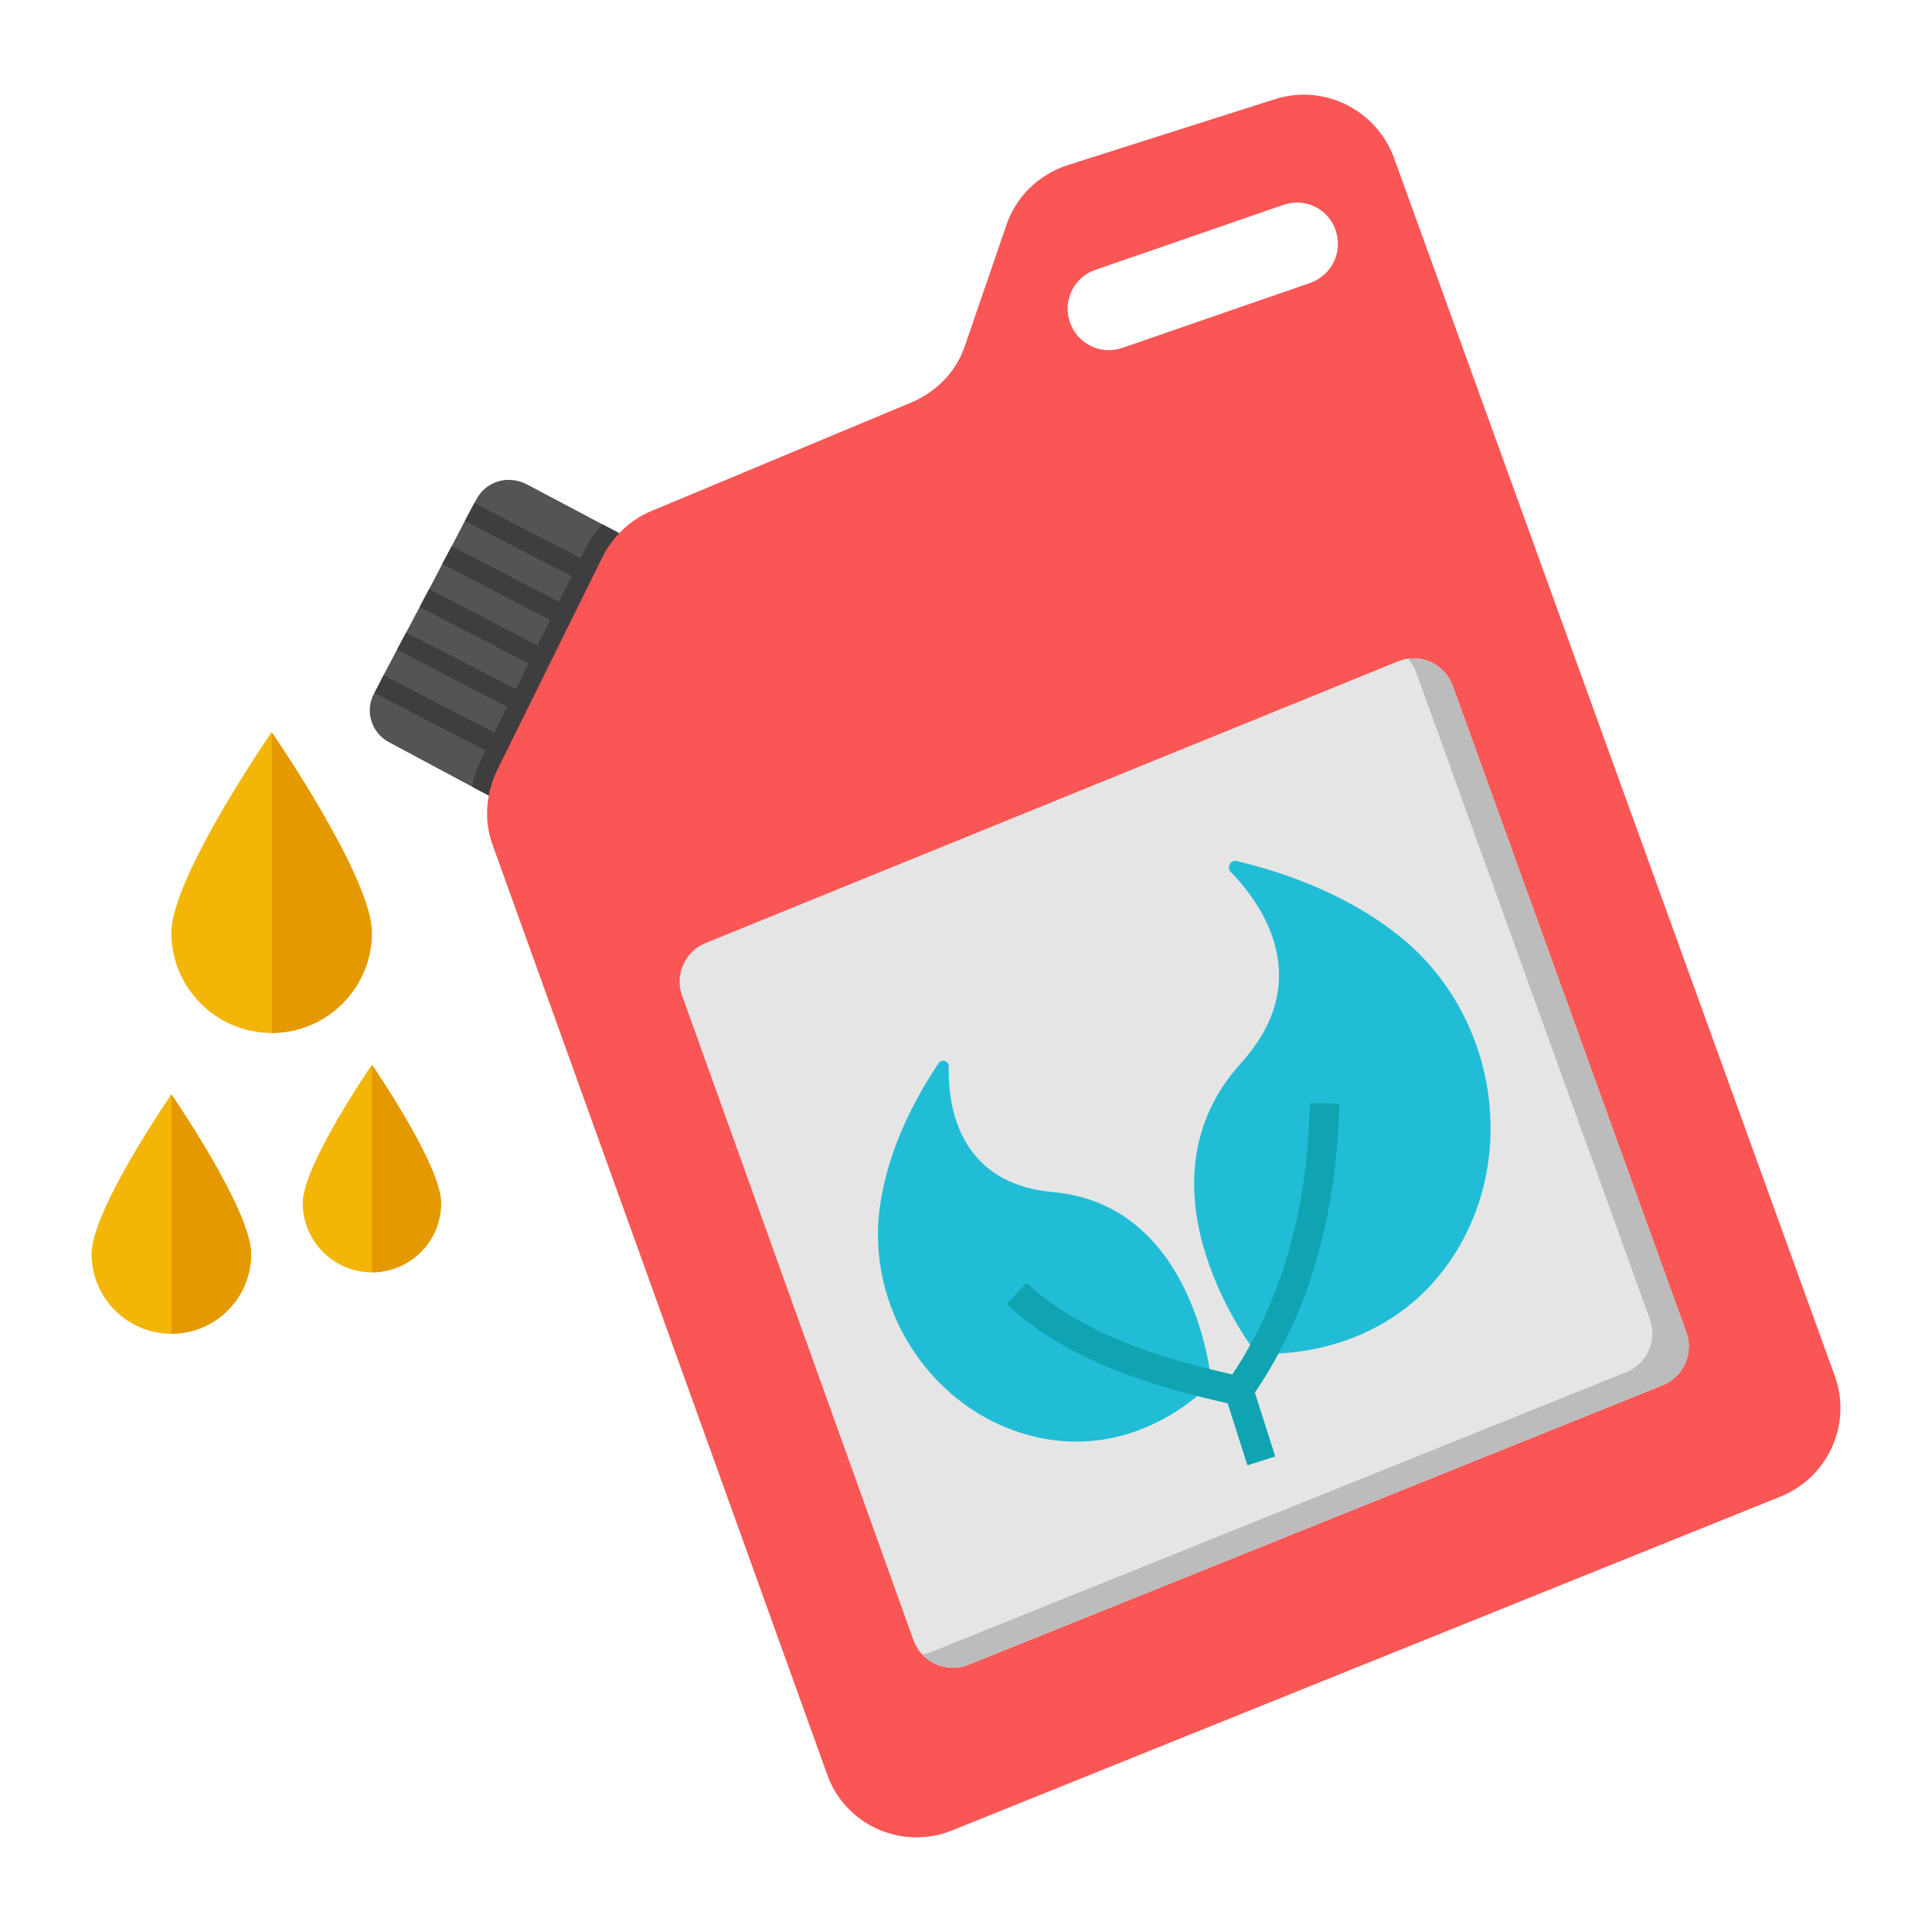 <?xml version="1.0" encoding="utf-8"?>
<!-- Generator: Adobe Illustrator 25.4.1, SVG Export Plug-In . SVG Version: 6.00 Build 0)  -->
<svg version="1.1" id="Layer_1" xmlns="http://www.w3.org/2000/svg" xmlns:xlink="http://www.w3.org/1999/xlink" x="0px" y="0px"
	 viewBox="0 0 53 53" style="enable-background:new 0 0 53 53;" xml:space="preserve">
<style type="text/css">
	.st0{fill:#3E3E3F;}
	.st1{fill:#F3B607;}
	.st2{fill:#FA5655;}
	.st3{fill:#BCBCBC;}
	.st4{fill:#E5E5E5;}
	.st5{fill:#545454;}
	.st6{fill:#CE9761;}
	.st7{fill:#9E643C;}
	.st8{fill:#21BDD6;}
	.st9{fill:#10A3B2;}
	.st10{fill:#DA3130;}
	.st11{fill:#E59900;}
	.st12{fill:#FFFFFF;}
	.st13{fill:#D8A782;}
	.st14{fill:#FFDCB6;}
	.st15{opacity:0.2;fill:#F3B607;}
	.st16{opacity:0.3;fill:#BCBCBC;}
	.st17{opacity:0.3;fill:#DA3130;}
	.st18{fill:#895531;}
	.st19{fill:#FFCA28;}
	.st20{fill:#875533;}
	.st21{opacity:0.15;fill:#3E3E3F;}
	.st22{opacity:0.2;fill:#3E3E3F;}
	.st23{opacity:0.1;fill:#3E3E3F;}
	.st24{opacity:0.36;}
	.st25{fill:#D38802;}
	.st26{opacity:0.3;fill:#3E3E3F;}
	.st27{opacity:0.2;fill:#FFFFFF;}
	.st28{fill:#C62A2A;}
</style>
<g>
	<g>
		<g>
			<path class="st5" d="M17.962,15.142l-0.51,0.96l-0.26,0.49l-0.37,0.69
				l-0.26,0.49l-0.37,0.69l-0.26,0.48l-0.37,0.69l-0.25,0.49l-0.37,0.69
				L14.682,21.292l-0.5,0.94l-1.23-0.65l-2.26-1.21
				c-0.51-0.26-0.69-0.87-0.43-1.35l0.01-0.01l0.25-0.49l0.37-0.7
				l0.25-0.47l0.37-0.7l0.26-0.49l0.36-0.69l0.26-0.49l0.36-0.69
				l0.26-0.49l0.05-0.09c0.26-0.51,0.87-0.69,1.38-0.43l2.08,1.1
				L17.962,15.142z"/>
		</g>
		<g>
			<polygon class="st0" points="17.452,16.102 17.192,16.592 12.752,14.292 13.012,13.802 			"/>
			<polygon class="st0" points="16.822,17.282 16.562,17.772 12.132,15.472 12.392,14.982 			"/>
			<polygon class="st0" points="16.192,18.462 15.932,18.942 11.512,16.652 11.772,16.162 			"/>
			<polygon class="st0" points="15.562,19.632 15.312,20.122 10.892,17.822 11.142,17.352 			"/>
			<polygon class="st0" points="14.942,20.812 14.682,21.292 10.272,19.012 10.522,18.522 			"/>
		</g>
		<path class="st0" d="M16.522,14.382c-0.18,0.19-0.33,0.41-0.45,0.64l-2.91,5.89
			c-0.1,0.21-0.17,0.44-0.21,0.67l1.23,0.65l3.78-7.09L16.522,14.382z"
			/>
		<path class="st2" d="M50.332,37.742L38.242,4.332C37.752,3.002,36.302,2.292,34.972,2.722
			l-5.69,1.81c-0.79,0.26-1.42,0.87-1.68,1.66l-1.12,3.26
			c-0.23,0.72-0.77,1.28-1.46,1.58l-7.16,2.99
			c-0.56,0.23-1.05,0.69-1.33,1.25l-2.91,5.89
			c-0.3,0.64-0.35,1.38-0.1,2.04l9.16,25.45
			c0.48,1.41,2.06,2.12,3.44,1.56l22.73-9.16
			C50.152,40.522,50.812,39.062,50.332,37.742z M35.942,7.762L30.792,9.542
			c-0.59,0.21-1.24-0.11-1.44-0.7c-0.21-0.59,0.11-1.24,0.7-1.44
			l5.15-1.78c0.59-0.21,1.24,0.1,1.44,0.7
			c0.04,0.12,0.06,0.25,0.06,0.37C36.702,7.162,36.412,7.592,35.942,7.762z"/>
		<path class="st4" d="M45.612,38.002l-19.05,7.67c-0.6,0.24-1.28-0.07-1.5-0.67
			l-6.35-17.69c-0.21-0.57,0.08-1.21,0.64-1.44l19-7.73
			c0.6-0.24,1.28,0.06,1.5,0.67l6.41,17.74
			C46.472,37.132,46.182,37.772,45.612,38.002z"/>
		<path class="st3" d="M45.612,38.002l-19.05,7.67c-0.45,0.18-0.95,0.05-1.27-0.29
			c0.09-0.01,0.18-0.03,0.27-0.07l19.05-7.67
			c0.57-0.23,0.86-0.87,0.65-1.45l-6.41-17.74
			c-0.05-0.15-0.13-0.28-0.23-0.38c0.52-0.07,1.04,0.22,1.23,0.74
			l6.41,17.74C46.472,37.132,46.182,37.772,45.612,38.002z"/>
		<g>
			<g>
				<path class="st1" d="M10.202,25.586c0,1.517-1.234,2.751-2.751,2.751
					S4.701,27.103,4.701,25.586c0-1.517,2.751-5.502,2.751-5.502
					S10.202,24.069,10.202,25.586z"/>
				<path class="st11" d="M7.454,20.088v8.249c1.516-0.001,2.748-1.235,2.748-2.751
					C10.202,24.077,7.481,20.128,7.454,20.088z"/>
			</g>
			<g>
				<path class="st1" d="M6.89,34.4c0,1.207-0.982,2.189-2.189,2.189
					s-2.189-0.982-2.189-2.189c0-1.207,2.189-4.378,2.189-4.378
					S6.89,33.193,6.89,34.4z"/>
				<path class="st11" d="M4.703,30.025v6.564c1.206-0.001,2.187-0.982,2.187-2.189
					C6.89,33.199,4.724,30.057,4.703,30.025z"/>
			</g>
			<g>
				<path class="st1" d="M12.101,33.006c0,1.047-0.852,1.898-1.898,1.898
					s-1.898-0.852-1.898-1.898c0-1.047,1.898-3.796,1.898-3.796
					S12.101,31.959,12.101,33.006z"/>
				<path class="st11" d="M10.204,29.212v5.692c1.046-0.001,1.897-0.852,1.897-1.898
					C12.101,31.964,10.223,29.239,10.204,29.212z"/>
			</g>
		</g>
	</g>
	<g>
		<g>
			<g>
				<path class="st8" d="M33.232,37.936c0,0-0.396-4.889-4.36-5.235
					c-2.607-0.241-2.873-2.416-2.845-3.45c0.004-0.148-0.203-0.211-0.278-0.087
					c-0.979,1.469-1.441,2.774-1.606,3.901c-0.448,3.07,1.741,6.082,4.829,6.451
					C31.557,39.814,33.232,37.936,33.232,37.936z"/>
			</g>
			<g>
				<path class="st8" d="M34.464,37.127c0,0-3.547-4.524-0.409-7.976
					c2.053-2.282,0.552-4.365-0.294-5.234c-0.121-0.124,0.007-0.343,0.17-0.296
					c2.011,0.486,3.447,1.243,4.486,2.082c2.828,2.287,3.338,6.622,0.973,9.395
					C37.4,37.411,34.464,37.127,34.464,37.127z"/>
			</g>
			<g>
				<path class="st9" d="M33.678,38.496l0.543,1.702l0.762-0.243l-0.559-1.753
					c1.486-2.187,2.246-4.86,2.319-7.93l-0.81-0.01
					c-0.054,2.884-0.764,5.395-2.127,7.443c-1.978-0.444-4.153-1.116-5.64-2.512
					l-0.554,0.58C29.259,37.319,31.578,38.024,33.678,38.496z"/>
			</g>
		</g>
	</g>
</g>
</svg>
